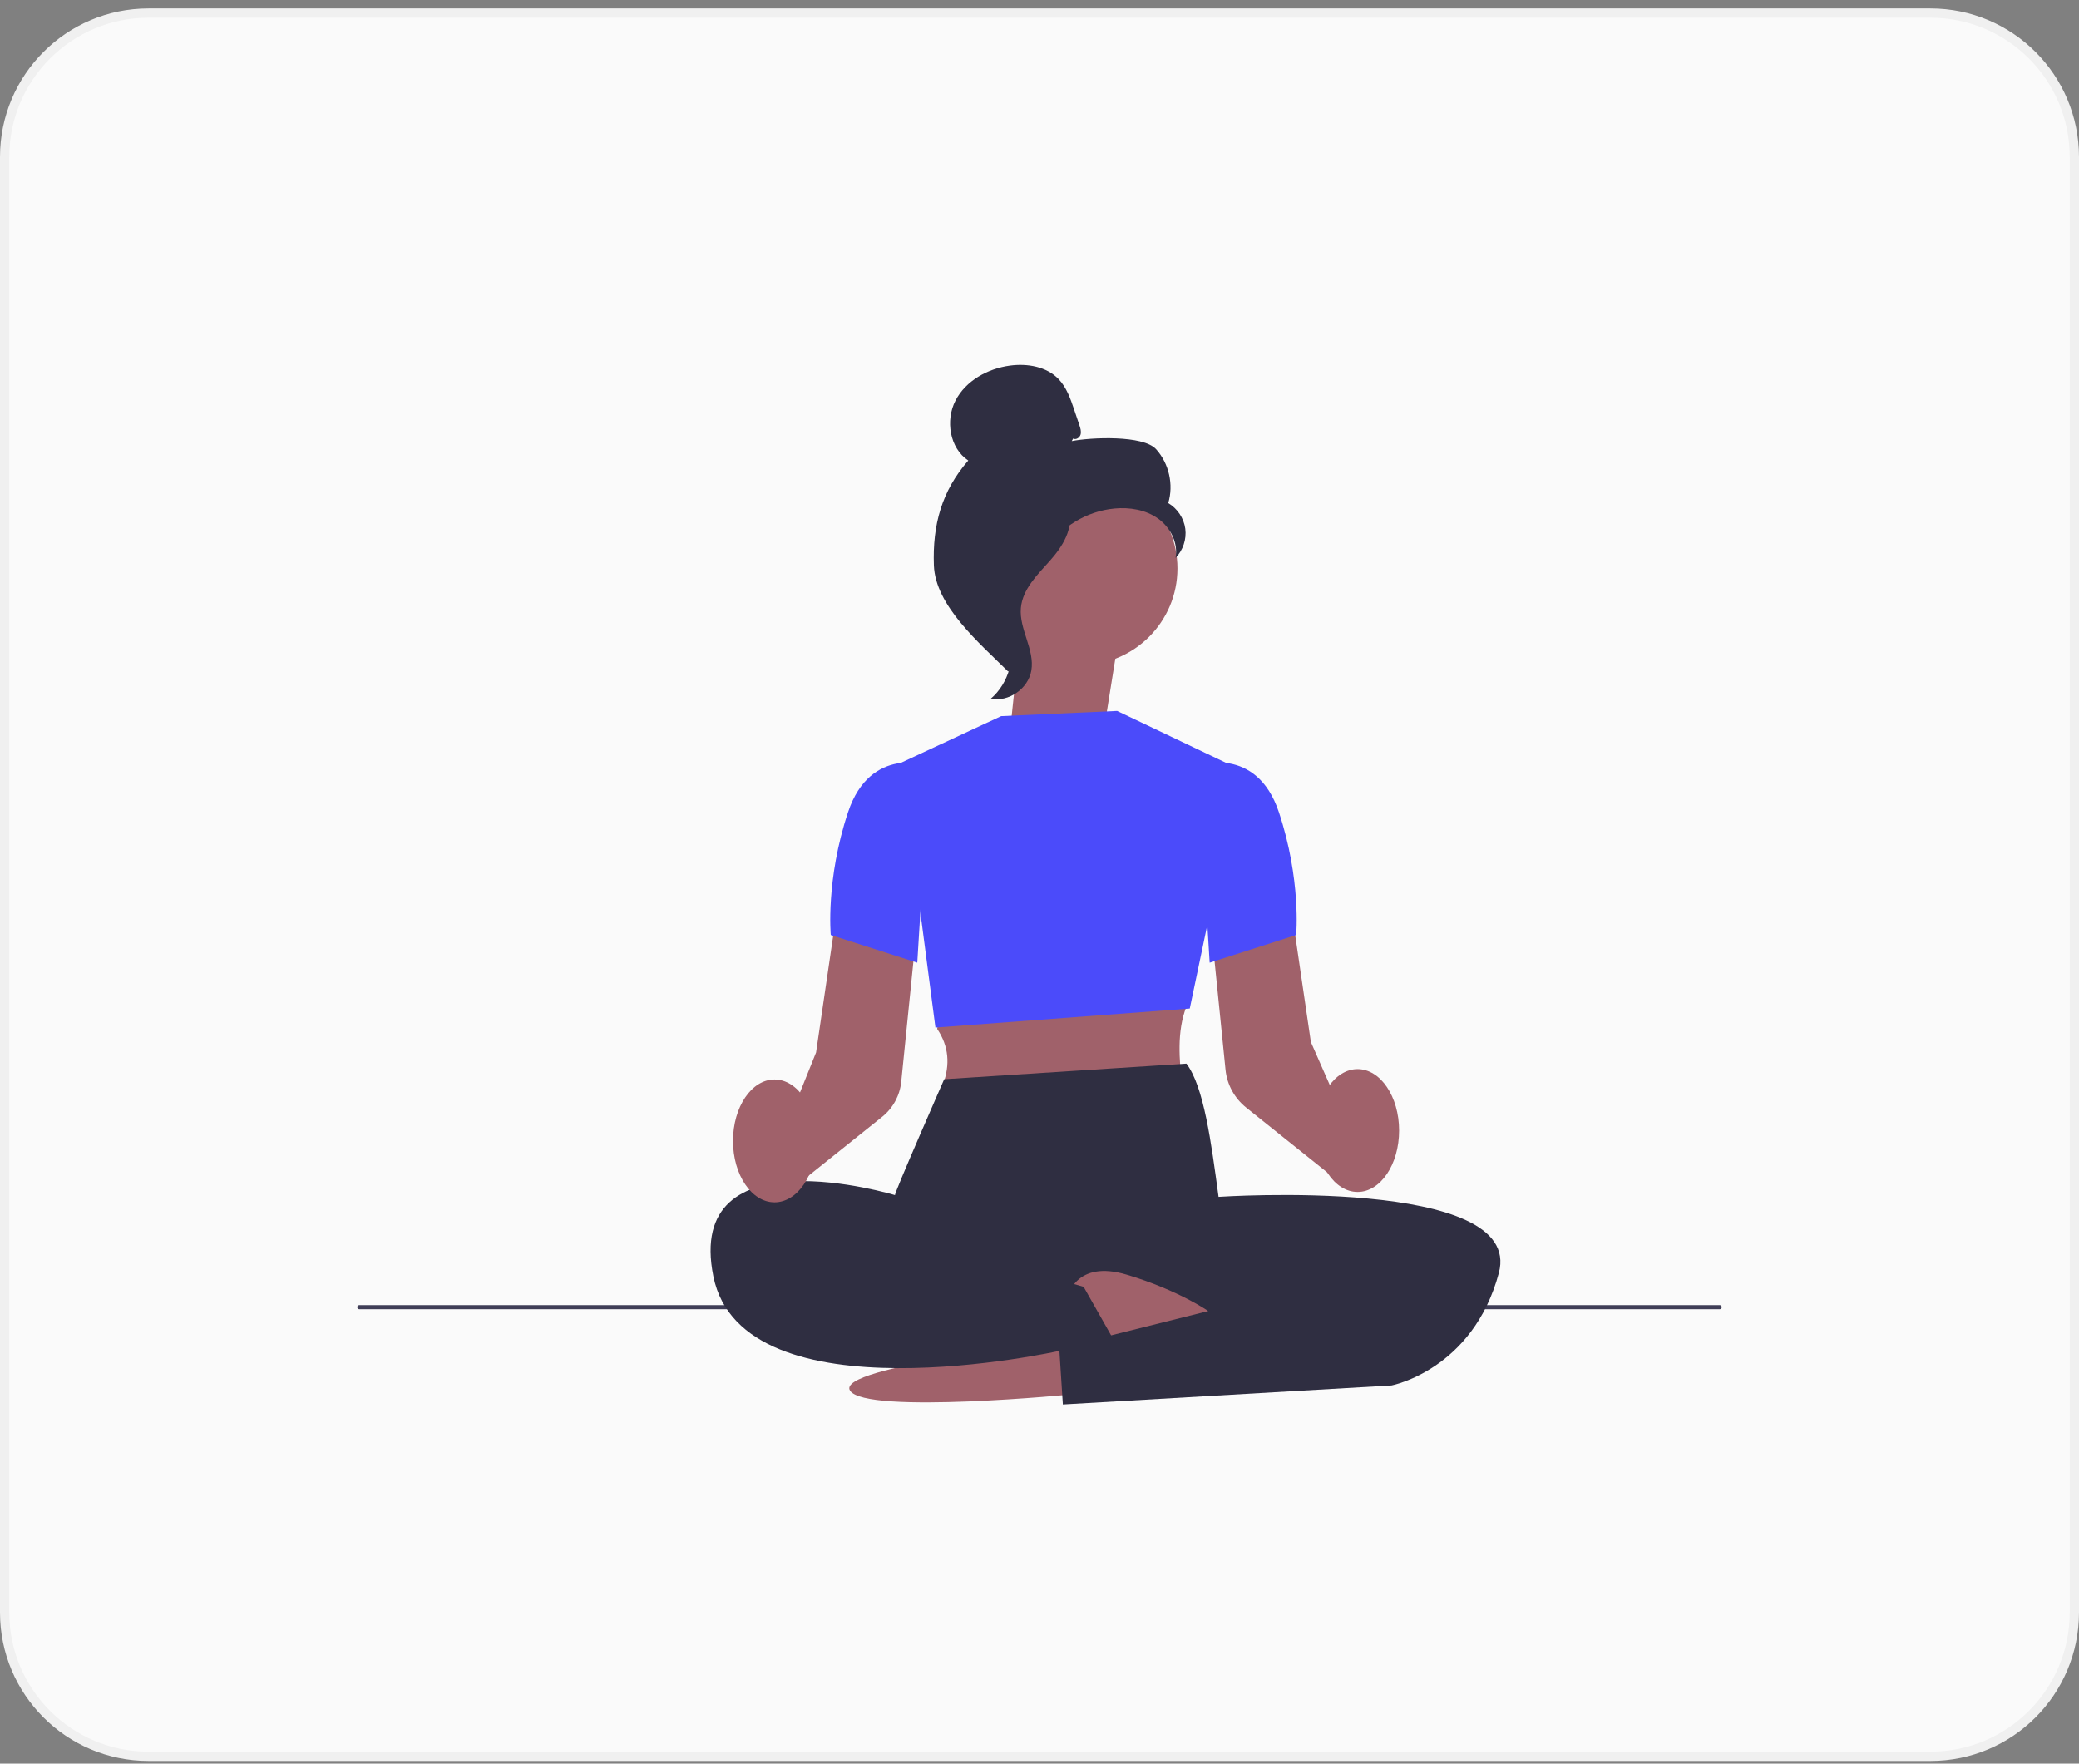 <svg width="224" height="190" viewBox="0 0 224 190" fill="none" xmlns="http://www.w3.org/2000/svg">
<rect x="0" y="0" width="224" height="190" fill="#808080" stroke="none"/>
<path d="M0.5 16.911C0.5 8.351 7.44 1.411 16 1.411H208C216.56 1.411 223.5 8.351 223.5 16.911V173.711C223.5 182.272 216.56 189.211 208 189.211H16C7.44 189.211 0.5 182.272 0.5 173.711V16.911Z" fill="#FAFAFA"/>
<path d="M0.5 16.911C0.5 8.351 7.44 1.411 16 1.411H208C216.56 1.411 223.5 8.351 223.5 16.911V173.711C223.5 182.272 216.56 189.211 208 189.211H16C7.44 189.211 0.5 182.272 0.5 173.711V16.911Z" stroke="#F0F0F0"/>
<g clip-path="url(#clip0_52_282)">
<path d="M38.492 140.827C38.492 140.95 38.591 141.049 38.714 141.049H185.286C185.409 141.049 185.507 140.95 185.507 140.827C185.507 140.704 185.409 140.605 185.286 140.605H38.714C38.591 140.605 38.492 140.704 38.492 140.827Z" fill="#3F3D56"/>
<path d="M119.032 78.065L120.546 68.613L110.336 64.454L108.824 78.82L119.032 78.065Z" fill="#A0616A"/>
<path d="M116.452 71.651C122.202 71.651 126.863 66.99 126.863 61.24C126.863 55.49 122.202 50.829 116.452 50.829C110.703 50.829 106.042 55.49 106.042 61.24C106.042 66.99 110.703 71.651 116.452 71.651Z" fill="#A0616A"/>
<path d="M115.623 47.245C115.925 47.42 116.327 47.155 116.424 46.819C116.521 46.484 116.407 46.128 116.298 45.798C116.111 45.244 115.923 44.689 115.736 44.135C115.338 42.955 114.914 41.734 114.053 40.836C112.75 39.481 110.681 39.136 108.819 39.386C106.427 39.706 104.065 41.002 102.954 43.144C101.842 45.285 102.315 48.275 104.326 49.612C101.461 52.895 100.462 56.556 100.621 60.91C100.779 65.265 105.523 69.272 108.619 72.341C109.311 71.921 109.939 69.958 109.559 69.245C109.179 68.531 109.723 67.705 109.253 67.049C108.783 66.392 108.388 67.438 108.865 66.784C109.166 66.372 107.993 65.423 108.44 65.177C110.599 63.984 111.317 61.292 112.674 59.233C114.309 56.748 117.108 55.064 120.07 54.785C121.702 54.63 123.426 54.91 124.762 55.857C126.099 56.804 126.966 58.496 126.656 60.107C127.46 59.29 127.859 58.095 127.708 56.962C127.557 55.829 126.859 54.777 125.87 54.201C126.47 52.214 125.955 49.929 124.561 48.391C123.167 46.853 117.507 47.116 115.472 47.52" fill="#2F2E41"/>
<path d="M115.306 54.843C112.608 55.133 110.66 57.471 109.016 59.628C108.069 60.871 107.076 62.245 107.1 63.809C107.124 65.389 108.181 66.745 108.686 68.243C109.512 70.693 108.707 73.605 106.742 75.282C108.685 75.651 110.784 74.195 111.119 72.248C111.509 69.981 109.79 67.792 109.993 65.499C110.172 63.481 111.764 61.926 113.116 60.416C114.467 58.906 115.738 56.902 115.116 54.973" fill="#2F2E41"/>
<path d="M115.822 150.193C115.822 150.193 93.267 152.43 91.589 149.82C89.911 147.21 114.478 144.6 114.478 144.6L115.822 150.193Z" fill="#A0616A"/>
<path d="M101.441 108.374L100.975 110.847C102.244 112.721 102.365 114.7 101.627 116.762L127.352 116.948C127.076 114.162 126.772 111.175 127.831 108.437L101.441 108.374Z" fill="#A0616A"/>
<path d="M143.577 126.767L134.247 119.303C133.007 118.311 132.204 116.837 132.045 115.258L130.608 101.04L139.174 98.185L141.239 112.262L146.386 123.959L143.578 126.767H143.577Z" fill="#A0616A"/>
<path d="M107.872 77.15L120.361 76.591L133.596 82.895L128.191 108.653L100.788 110.704L97.06 82.183L107.872 77.15Z" fill="#4B4BFA"/>
<path d="M127.831 114.588C129.708 117.062 130.494 123.018 131.292 128.942C131.292 128.942 96.62 128.755 96.434 128.755C96.247 128.755 101.733 116.266 101.733 116.266L127.831 114.588Z" fill="#2F2E41"/>
<path d="M128.964 127.361L131.294 128.942C131.294 128.942 164.288 126.705 161.492 137.144C158.696 147.583 149.935 149.261 149.935 149.261L114.517 151.311L114.144 145.532C114.144 145.532 80.032 153.175 76.863 137.517C73.694 121.858 96.436 128.756 96.436 128.756L128.964 127.361Z" fill="#2F2E41"/>
<path d="M115.041 139.754C115.041 139.754 115.822 135.653 121.415 137.33C127.007 139.008 130.176 141.245 130.176 141.245L116.754 144.6L115.041 139.754Z" fill="#A0616A"/>
<path d="M129.029 82.463C129.029 82.463 135.367 80.226 137.791 87.496C140.214 94.766 139.655 100.731 139.655 100.731L130.334 103.713L129.029 82.463Z" fill="#4B4BFA"/>
<path d="M85.568 127.902L83.534 124.319L87.928 113.382L89.993 99.303L98.559 102.159L97.103 116.55C96.954 118.02 96.207 119.392 95.053 120.315L85.568 127.904V127.902Z" fill="#A0616A"/>
<path d="M100.136 82.463C100.136 82.463 93.798 80.226 91.375 87.496C88.951 94.766 89.511 100.731 89.511 100.731L98.831 103.713L100.136 82.463Z" fill="#4B4BFA"/>
<path d="M146.272 128.413C148.743 128.413 150.746 125.45 150.746 121.795C150.746 118.14 148.743 115.177 146.272 115.177C143.801 115.177 141.798 118.14 141.798 121.795C141.798 125.45 143.801 128.413 146.272 128.413Z" fill="#A0616A"/>
<path d="M83.452 129.531C85.923 129.531 87.926 126.568 87.926 122.913C87.926 119.259 85.923 116.296 83.452 116.296C80.981 116.296 78.978 119.259 78.978 122.913C78.978 126.568 80.981 129.531 83.452 129.531Z" fill="#A0616A"/>
<path d="M100.537 133.975L116.754 138.635L119.923 144.228L113.863 145.532" fill="#2F2E41"/>
</g>
<defs>
<clipPath id="clip0_52_282">
<rect width="147.015" height="112" fill="white" transform="translate(38.492 39.311)"/>
</clipPath>
</defs>
</svg>

